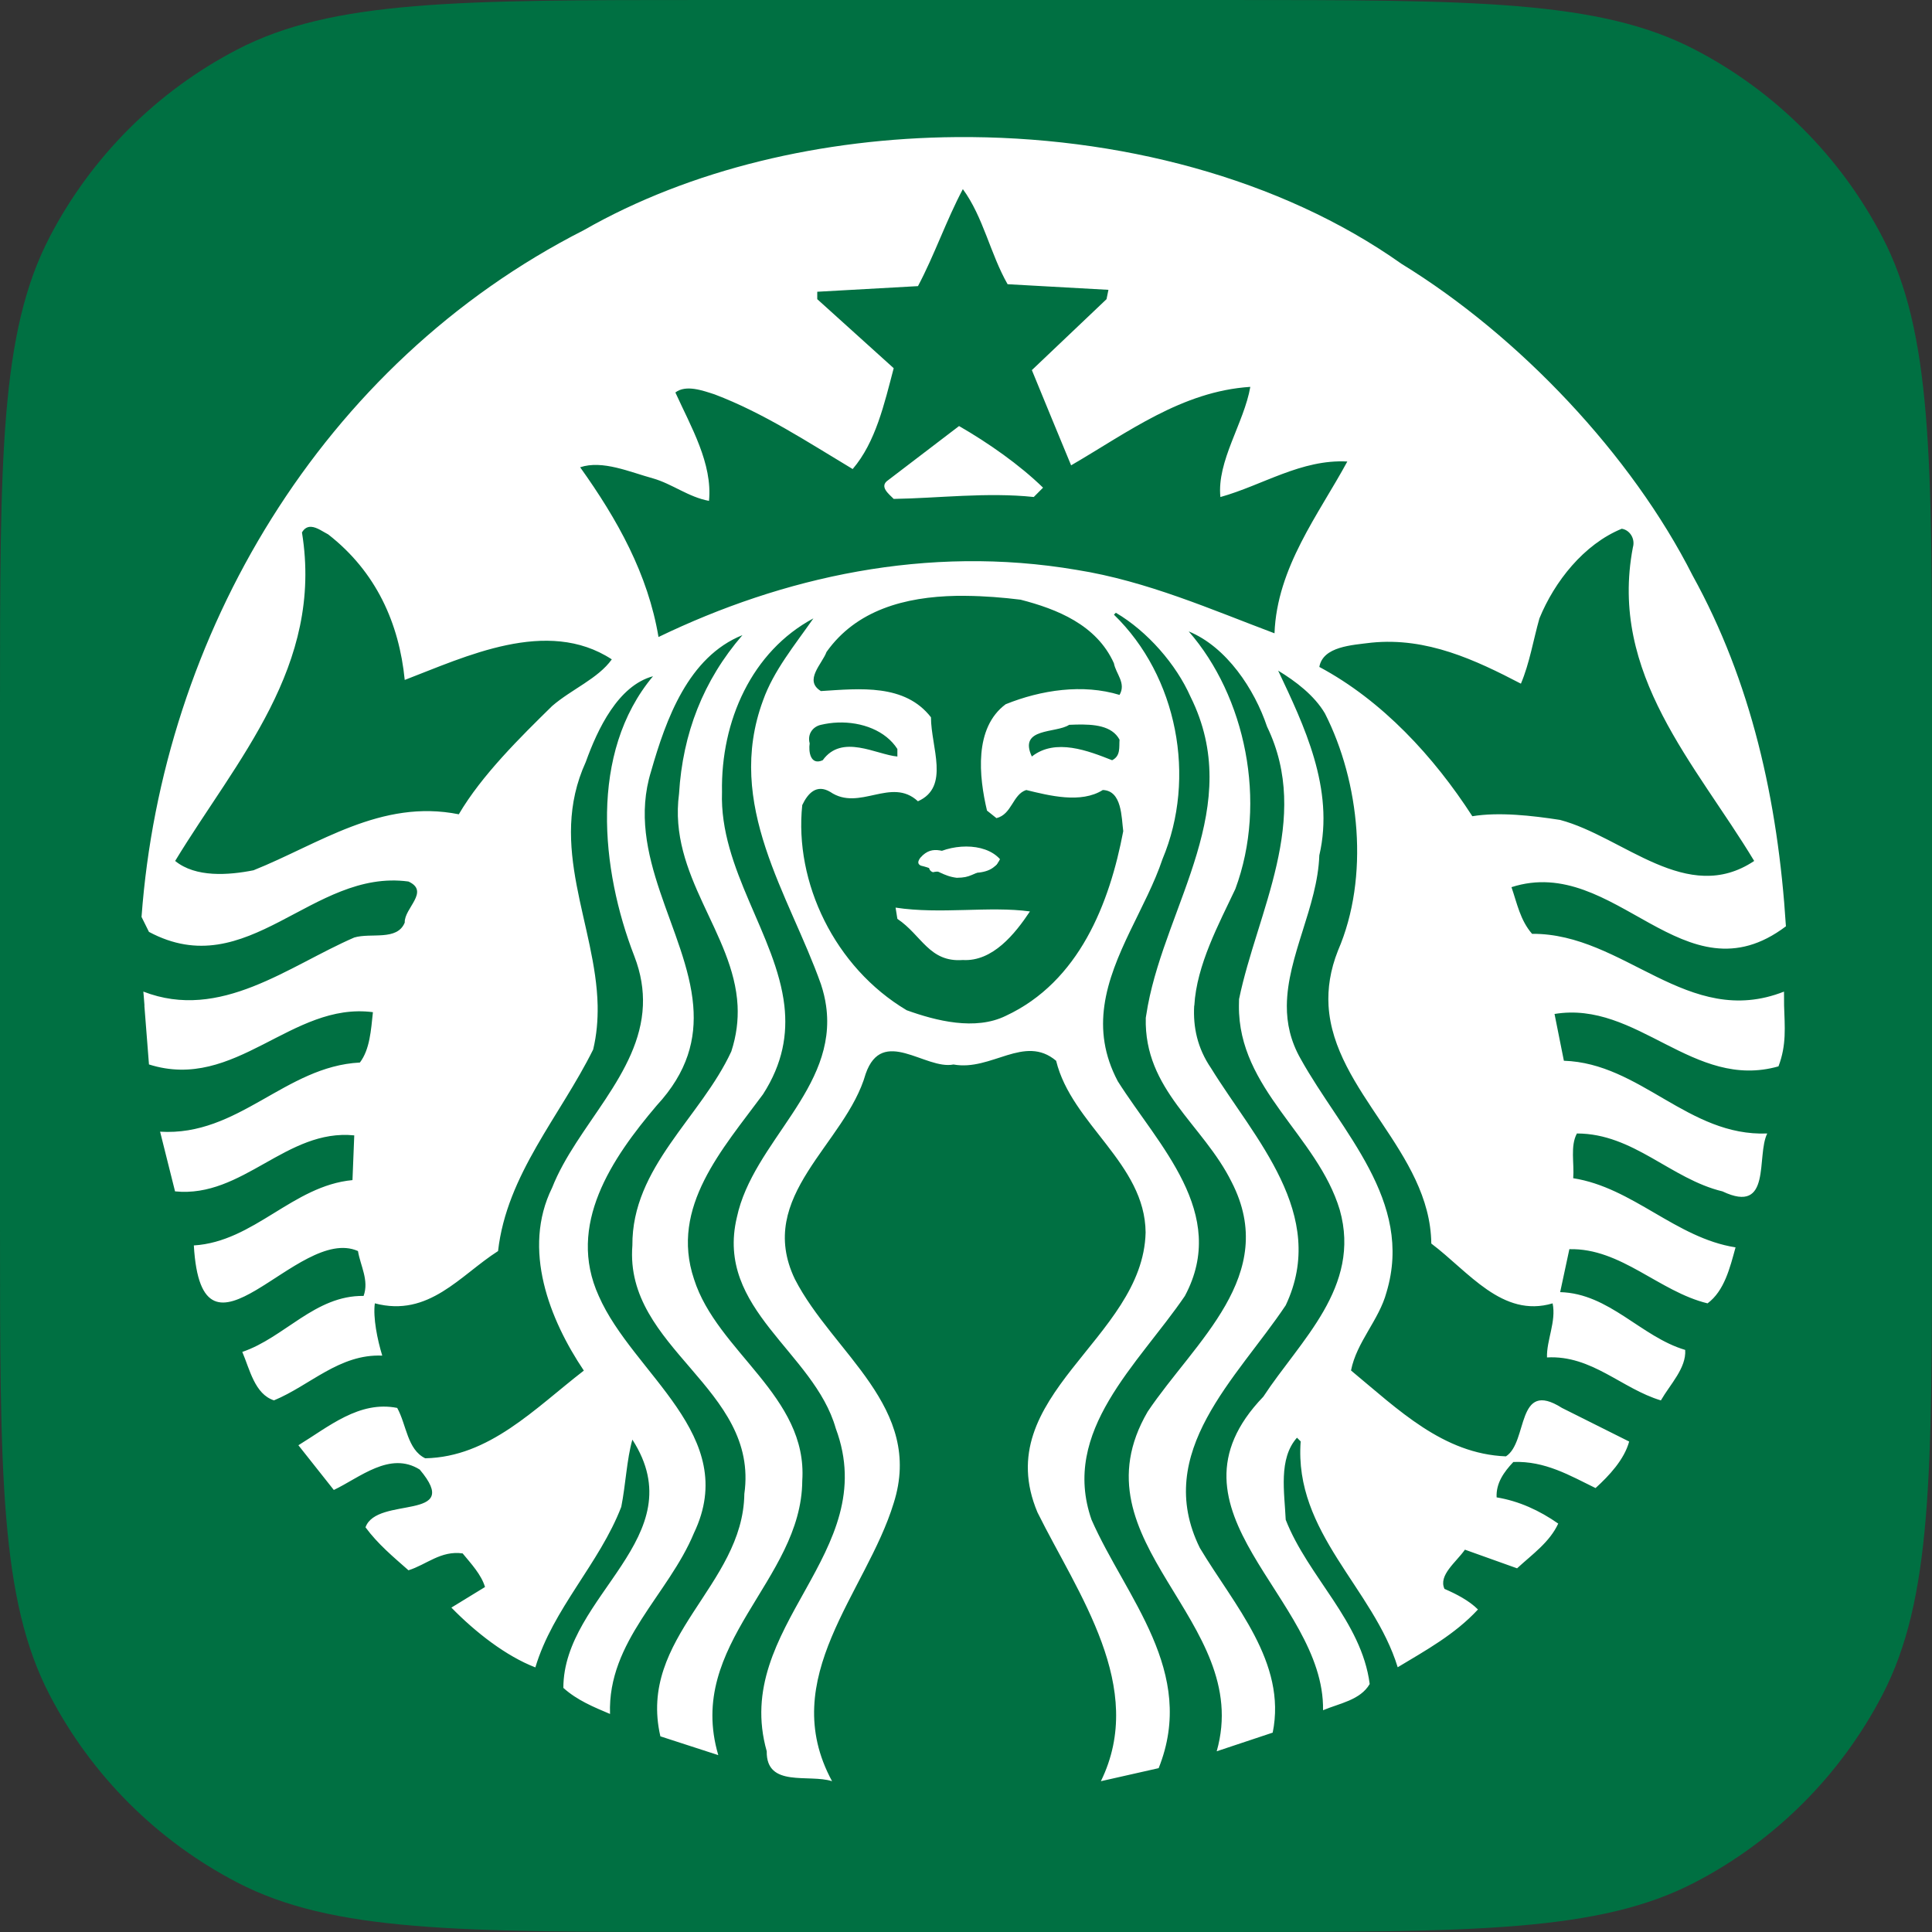 <svg fill="none" height="360" viewBox="0 0 360 360" width="360" xmlns="http://www.w3.org/2000/svg"><rect x="0" y="0" width="360" height="360" fill="#333333" stroke="none"/><path d="m0 132.02c0-46.698 0-70.047 9.232-87.82 7.78-14.977 19.991-27.188 34.968-34.968 17.773-9.232 41.122-9.232 87.82-9.232h95.96c46.698 0 70.047 0 87.82 9.232 14.977 7.78 27.188 19.991 34.968 34.968 9.232 17.773 9.232 41.122 9.232 87.82v95.96c0 46.698 0 70.047-9.232 87.82-7.78 14.977-19.991 27.188-34.968 34.968-17.773 9.232-41.122 9.232-87.82 9.232h-95.96c-46.698 0-70.047 0-87.82-9.232-14.977-7.78-27.188-19.991-34.968-34.968-9.232-17.773-9.232-41.122-9.232-87.82z" fill="#007042"/><g fill="#fff"><path d="m178.706 79.388c5.457 3.145 11.245 7.193 15.651 11.482l-1.731 1.739c-8.695-.924-17.852.229-26.094.356-.919-.927-2.771-2.322-1.046-3.487zm153.733 108.002c.116 3.924.485 7.294-1.046 11.311-15.884 4.517-26.317-12.3-41.729-9.764l1.742 8.717c14.259.469 23.164 14.142 37.895 13.554-2.093 4.18.933 15.192-8.338 10.79-9.624-2.312-16.582-10.79-27.128-10.79-1.273 2.337-.467 5.571-.69 8.335 11.125 1.746 19.127 11.148 30.249 12.885-1.046 3.822-2.083 8.102-5.216 10.433-9.048-2.202-16.116-10.328-25.749-10.096l-1.716 8.005c9.155.235 15.07 8.335 23.298 10.766.226 3.376-2.792 6.393-4.53 9.407-7.304-2.194-12.874-8.468-21.22-8.006-.115-3.144 1.751-6.714 1.047-10.076-9.373 2.788-15.658-5.921-22.605-11.145-.2-17.096-18.197-28.311-19.148-44.326-.182-3.193.305-6.602 1.759-10.265 5.915-13.677 4.057-31.433-2.429-44.185-1.97-3.355-5.462-6.004-8.717-7.977 4.761 10.091 10.564 22.014 7.668 34.417-.336 9.578-5.987 18.777-6.052 28.01-.022 3.292.681 6.584 2.574 9.908 7.541 13.581 21.107 26.436 16.006 43.469-1.403 5.231-5.579 9.276-6.621 14.601 8.821 7.306 17.162 15.539 28.867 16.002 4.171-2.663 1.854-14.476 10.434-9.028l12.527 6.267c-.913 3.353-3.72 6.359-6.263 8.668-4.753-2.313-9.39-5.087-15.316-4.86-1.748 1.853-3.251 3.935-3.118 6.595 4.17.687 7.996 2.447 11.48 4.886-1.618 3.483-4.77 5.667-7.668 8.334l-9.718-3.474c-1.622 2.322-4.992 4.761-3.81 7.309 2.193.939 4.625 2.209 6.239 3.835-4.289 4.637-9.726 7.619-14.957 10.766-4.506-14.728-19.353-25.054-18.079-42.086l-.689-.689c-3.49 3.923-2.324 10.198-2.099 15.29 4.177 10.668 14.139 18.908 15.65 30.606-1.744 3.011-5.677 3.611-8.694 4.886.35-21.092-31.644-37.09-11.127-58.425 6.843-10.447 18.307-20.417 14.245-34.8-4.171-13.888-18.922-22.492-18.791-38.06l.022-1.214c3.36-16.235 13.567-33.511 5.217-50.781-2.327-6.947-7.526-14.841-14.598-17.744 10.543 12.067 14.723 31.757 8.692 47.995-3.04 6.459-7.225 14.154-7.645 21.747h-.025c-.224 3.965.585 7.908 3.144 11.647 8.005 12.989 21.909 27.257 13.911 44.184-9.042 13.558-24.808 27.349-16.003 45.207 6.376 10.665 16.238 21.307 13.578 34.418l-10.434 3.474c6.956-24.454-27.131-38.823-12.862-63.285 8.81-13.1 24.567-25.39 15.648-42.776-5.333-10.772-16.351-17.148-16.003-30.61l.379-2.26c3.591-19.093 18.104-37.165 7.956-57.568-2.667-6.024-7.996-12.166-13.911-15.647l-.358.358c11.831 11.476 15.431 30.359 9.052 45.539-2.976 8.906-9.508 17.777-10.836 27.321-.631 4.5-.099 9.163 2.501 14.076 7.535 11.931 20.748 24.587 12.503 40.013-8.683 12.74-23.179 25.137-17.389 41.706 6.378 14.496 19.695 28.305 12.504 46.279l-10.766 2.431c8.576-17.517-4.283-34.898-11.815-50.09-9.164-21.796 19.687-32.232 20.15-52.16-.11-12.861-13.783-20.164-16.673-31.988-5.918-4.993-12.052 1.985-19.127.69-5.223 1.049-13.245-7.19-16.363 1.741-3.713 13.093-20.629 22.719-13.194 38.249 7.074 13.8 24.098 23.892 18.411 41.752-5.092 16.682-21.912 32.566-11.48 51.806-4.285-1.388-12.288 1.27-12.172-5.576-6.605-23.301 21.561-36.875 12.862-60.163-4.049-14.265-22.495-22.145-18.434-39.301 3.002-14.123 18.85-23.996 16.627-39.466-.181-1.296-.499-2.621-.955-4.003-5.915-16.694-17.982-33.391-10.79-52.875 1.975-5.564 5.919-10.316 9.385-15.29-11.477 6.142-17.267 19.13-17.03 32.342-.5 14.369 10.114 26.678 11.624 39.826.594 5.306-.275 10.74-3.979 16.504-7.529 10.217-17.376 20.989-12.862 34.442 4.293 13.569 21.217 21.789 20.174 37.561-.115 18.657-21.794 30.274-15.65 51.139l-10.79-3.501c-4.284-18.541 15.42-28.027 15.646-45.182 2.789-19.729-22.373-27.048-20.863-46.28-.108-14.611 12.754-23.865 18.434-36.156.975-2.99 1.299-5.817 1.169-8.526-.697-13.589-12.941-24.214-10.909-39.492.683-11.244 4.509-21.101 11.815-29.557-10.08 4.049-14.244 15.653-17.029 25.393-4.832 15.617 6.703 29.664 7.86 43.657.512 6.179-.998 12.322-6.812 18.603-8.351 9.841-16.82 22.259-10.791 35.487 6.385 14.594 26.445 25.954 17.744 44.158-4.746 11.479-16.113 20.168-15.646 33.727-3.012-1.276-6.136-2.547-8.695-4.859 0-17.27 24.566-28.057 12.861-46.258-1.036 3.591-1.259 8.472-2.071 12.529-4.062 10.554-12.754 19.003-16.006 29.913-5.439-2.098-11.126-6.509-15.649-11.145l6.266-3.835c-.696-2.323-2.548-4.291-4.167-6.262-4.069-.572-6.741 2.098-10.096 3.144-2.898-2.555-5.695-4.875-8.005-8.004 2.08-5.925 18.333-1.026 10.099-10.766-5.559-3.476-11.138 1.489-16.006 3.806l-6.599-8.334c5.681-3.475 11.347-8.355 18.412-6.955 1.741 3.135 1.862 7.747 5.217 9.384 11.943-.233 20.404-9.266 29.56-16.339-6.381-9.495-11.575-22.603-5.907-34.085 4.542-11.506 16.375-21.196 16.912-33.916.12-2.895-.331-5.941-1.597-9.22-6.257-16.116-8.465-37.897 3.478-52.162-6.494 1.745-10.323 9.838-12.529 15.983-7.179 15.737 1.901 30.316 2.215 45.398.043 2.712-.177 5.431-.835 8.17-6.146 12.403-16.105 23.286-17.722 37.558-7.074 4.513-12.882 12.404-22.961 9.741-.354 2.664.458 6.724 1.382 9.741-7.993-.336-13.443 5.555-20.173 8.338-3.585-1.151-4.518-5.785-5.906-9.028 7.877-2.661 13.56-10.558 22.604-10.433 1.048-2.912-.588-5.581-1.049-8.361-11.251-4.993-29.084 24.686-30.584-1.046 11.242-.696 18.427-11.132 29.561-12.172l.332-8.335c-12.636-1.276-20.764 11.714-33.394 10.433l-2.786-11.122c14.61.912 23.315-12.181 37.229-12.885 1.849-2.431 2.072-6.026 2.428-9.384-15.188-1.979-25.61 14.852-41.729 9.74 0 0-.555-7.005-.857-10.954h.022c-.109-1.545-.214-2.621-.214-2.621 14.374 5.577 27.003-4.747 39.3-10.076 3.127-.936 8.005.686 9.407-2.788-.122-2.667 4.742-5.785.693-7.646-17.977-2.44-29.92 19.244-48.354 9.384l-1.383-2.788c3.835-52.392 33.383-103.044 82.415-127.971 19.858-11.349 44.529-17.133 69.41-17.339 30.026-.249 60.366 7.627 82.936 23.604 21.918 13.444 42.883 35.601 54.261 58.093 10.882 19.706 15.89 41.819 17.385 65.36-19.016 14.369-31.774-13.537-51.138-7.292 1.043 3.02 1.62 6.145 3.834 8.695 17.162-.121 28.981 17.849 46.946 10.767zm-218.439-64.526c-12.058-7.885-27.346-.46-38.584 3.834-1.043-10.554-5.329-20.17-14.267-27.125-.867-.431-2.066-1.339-3.145-1.406-.646-.041-1.261.22-1.738 1.046 4.051 24.919-12.149 42.309-23.629 61.212 3.822 3.124 9.964 2.657 14.6 1.739 12.17-4.866 23.762-13.337 38.253-10.433 4.285-7.303 11.485-14.377 17.389-20.173 3.607-3.122 8.562-5.104 11.121-8.695zm36.872 15.651c-.231 1.5.116 4.175 2.43 3.142 3.599-4.985 9.972-1.041 13.911-.69v-1.403c-2.162-3.394-6.608-5.099-11.124-4.929-1.042.036-2.101.188-3.12.425-1.511.336-2.562 1.718-2.097 3.455zm56.687-14.935c-3.237-7.189-10.657-10.099-17.39-11.837-3.3-.407-6.725-.682-10.123-.714-.636-.006-1.272-.015-1.906 0-9.503.192-18.583 2.631-24.13 10.453-.796 2.209-4.296 5.31-1.046 7.289 7.304-.467 15.639-1.383 20.508 4.885 0 5.57 3.596 12.981-2.429 15.648-4.993-4.623-10.906 1.967-16.339-1.743-2.554-1.509-4.17.252-5.217 2.454-1.51 14.372 6.016 30.233 19.461 38.229 5.449 1.966 12.774 3.835 18.461 1.046 13.679-6.369 19.345-20.967 21.891-34.416-.341-2.56-.219-7.547-3.811-7.668-4.054 2.564-9.968 1.049-14.266 0-2.541.82-2.657 4.537-5.549 5.242l-1.762-1.406c-1.509-6.366-2.44-15.412 3.478-19.817 6.613-2.667 14.38-3.832 21.22-1.739 1.276-2.201-.694-3.934-1.051-5.906zm-6.979 11.431c-.459.012-.907.034-1.359.049-2.429 1.621-9.508.455-6.953 5.907 4.408-3.487 10.553-1.043 14.958.69 1.628-.809 1.275-2.433 1.383-3.832-1.415-2.632-4.794-2.879-8.029-2.814zm50.474-49.015c-8.581-.455-15.766 4.415-23.651 6.62-.687-6.709 4.41-13.794 5.573-20.53-12.748.82-22.845 8.493-33.391 14.623-2.441-5.897-4.889-11.825-7.313-17.744l13.912-13.219.356-1.741-18.79-1.046c-3.237-5.671-4.513-12.502-8.338-17.719-3.131 5.912-5.234 12.169-8.361 18.075l-18.769 1.049v1.382l14.245 12.862c-1.741 6.611-3.36 13.794-7.645 18.791-8.346-4.999-16.574-10.44-25.724-13.911-2.202-.711-5.341-1.866-7.312-.356 2.894 6.378 6.947 13.238 6.265 20.199-3.827-.705-6.836-3.159-10.432-4.19-4.301-1.173-9.404-3.466-13.577-2.072 6.957 9.732 12.636 19.918 14.6 31.63 23.08-11.139 49.995-17.266 77.934-12.505 13.097 2.084 25.139 7.418 36.849 11.813.458-12.281 8.225-22.15 13.569-32.011zm39.633 66.783c11.816 3.127 23.669 16.001 36.18 7.648-10.896-18.082-27.114-34.779-22.604-58.425.472-1.614-.571-3.248-2.072-3.477-7.068 2.888-12.543 9.853-15.34 16.698-1.15 4.049-1.832 8.353-3.452 12.169-8.468-4.407-17.505-8.676-27.821-7.645-3.721.464-9.054.708-9.741 4.527 11.708 6.257 21.336 16.699 28.511 27.818 4.996-.815 11.122-.119 16.339.687zm-123.809 16.341.334 2.096c4.53 3.018 5.923 8.133 12.194 7.668 5.562.33 9.735-4.88 12.506-9.051-7.526-1.039-16.684.569-25.034-.713zm6.263-9.384c.226.929-.574 2.32.69 2.789 3.71-.806 10.431 1.974 12.502-2.431-1.446-1.621-3.807-2.357-6.286-2.357-2.477 0-5.048.723-6.906 1.999z"/><path d="m171.582 161.297c3.285.778 4.098 1.943 6.694 2.268 2.759-.049 2.361-.61 7.175-2.271.316-.112.75-.809.211-1.343-2.988-2.967-5.054-.848-6.928-.791-2.485.027-4.816-2.128-7.244.673-.414.569-.63 1.127.092 1.464z"/></g></svg>